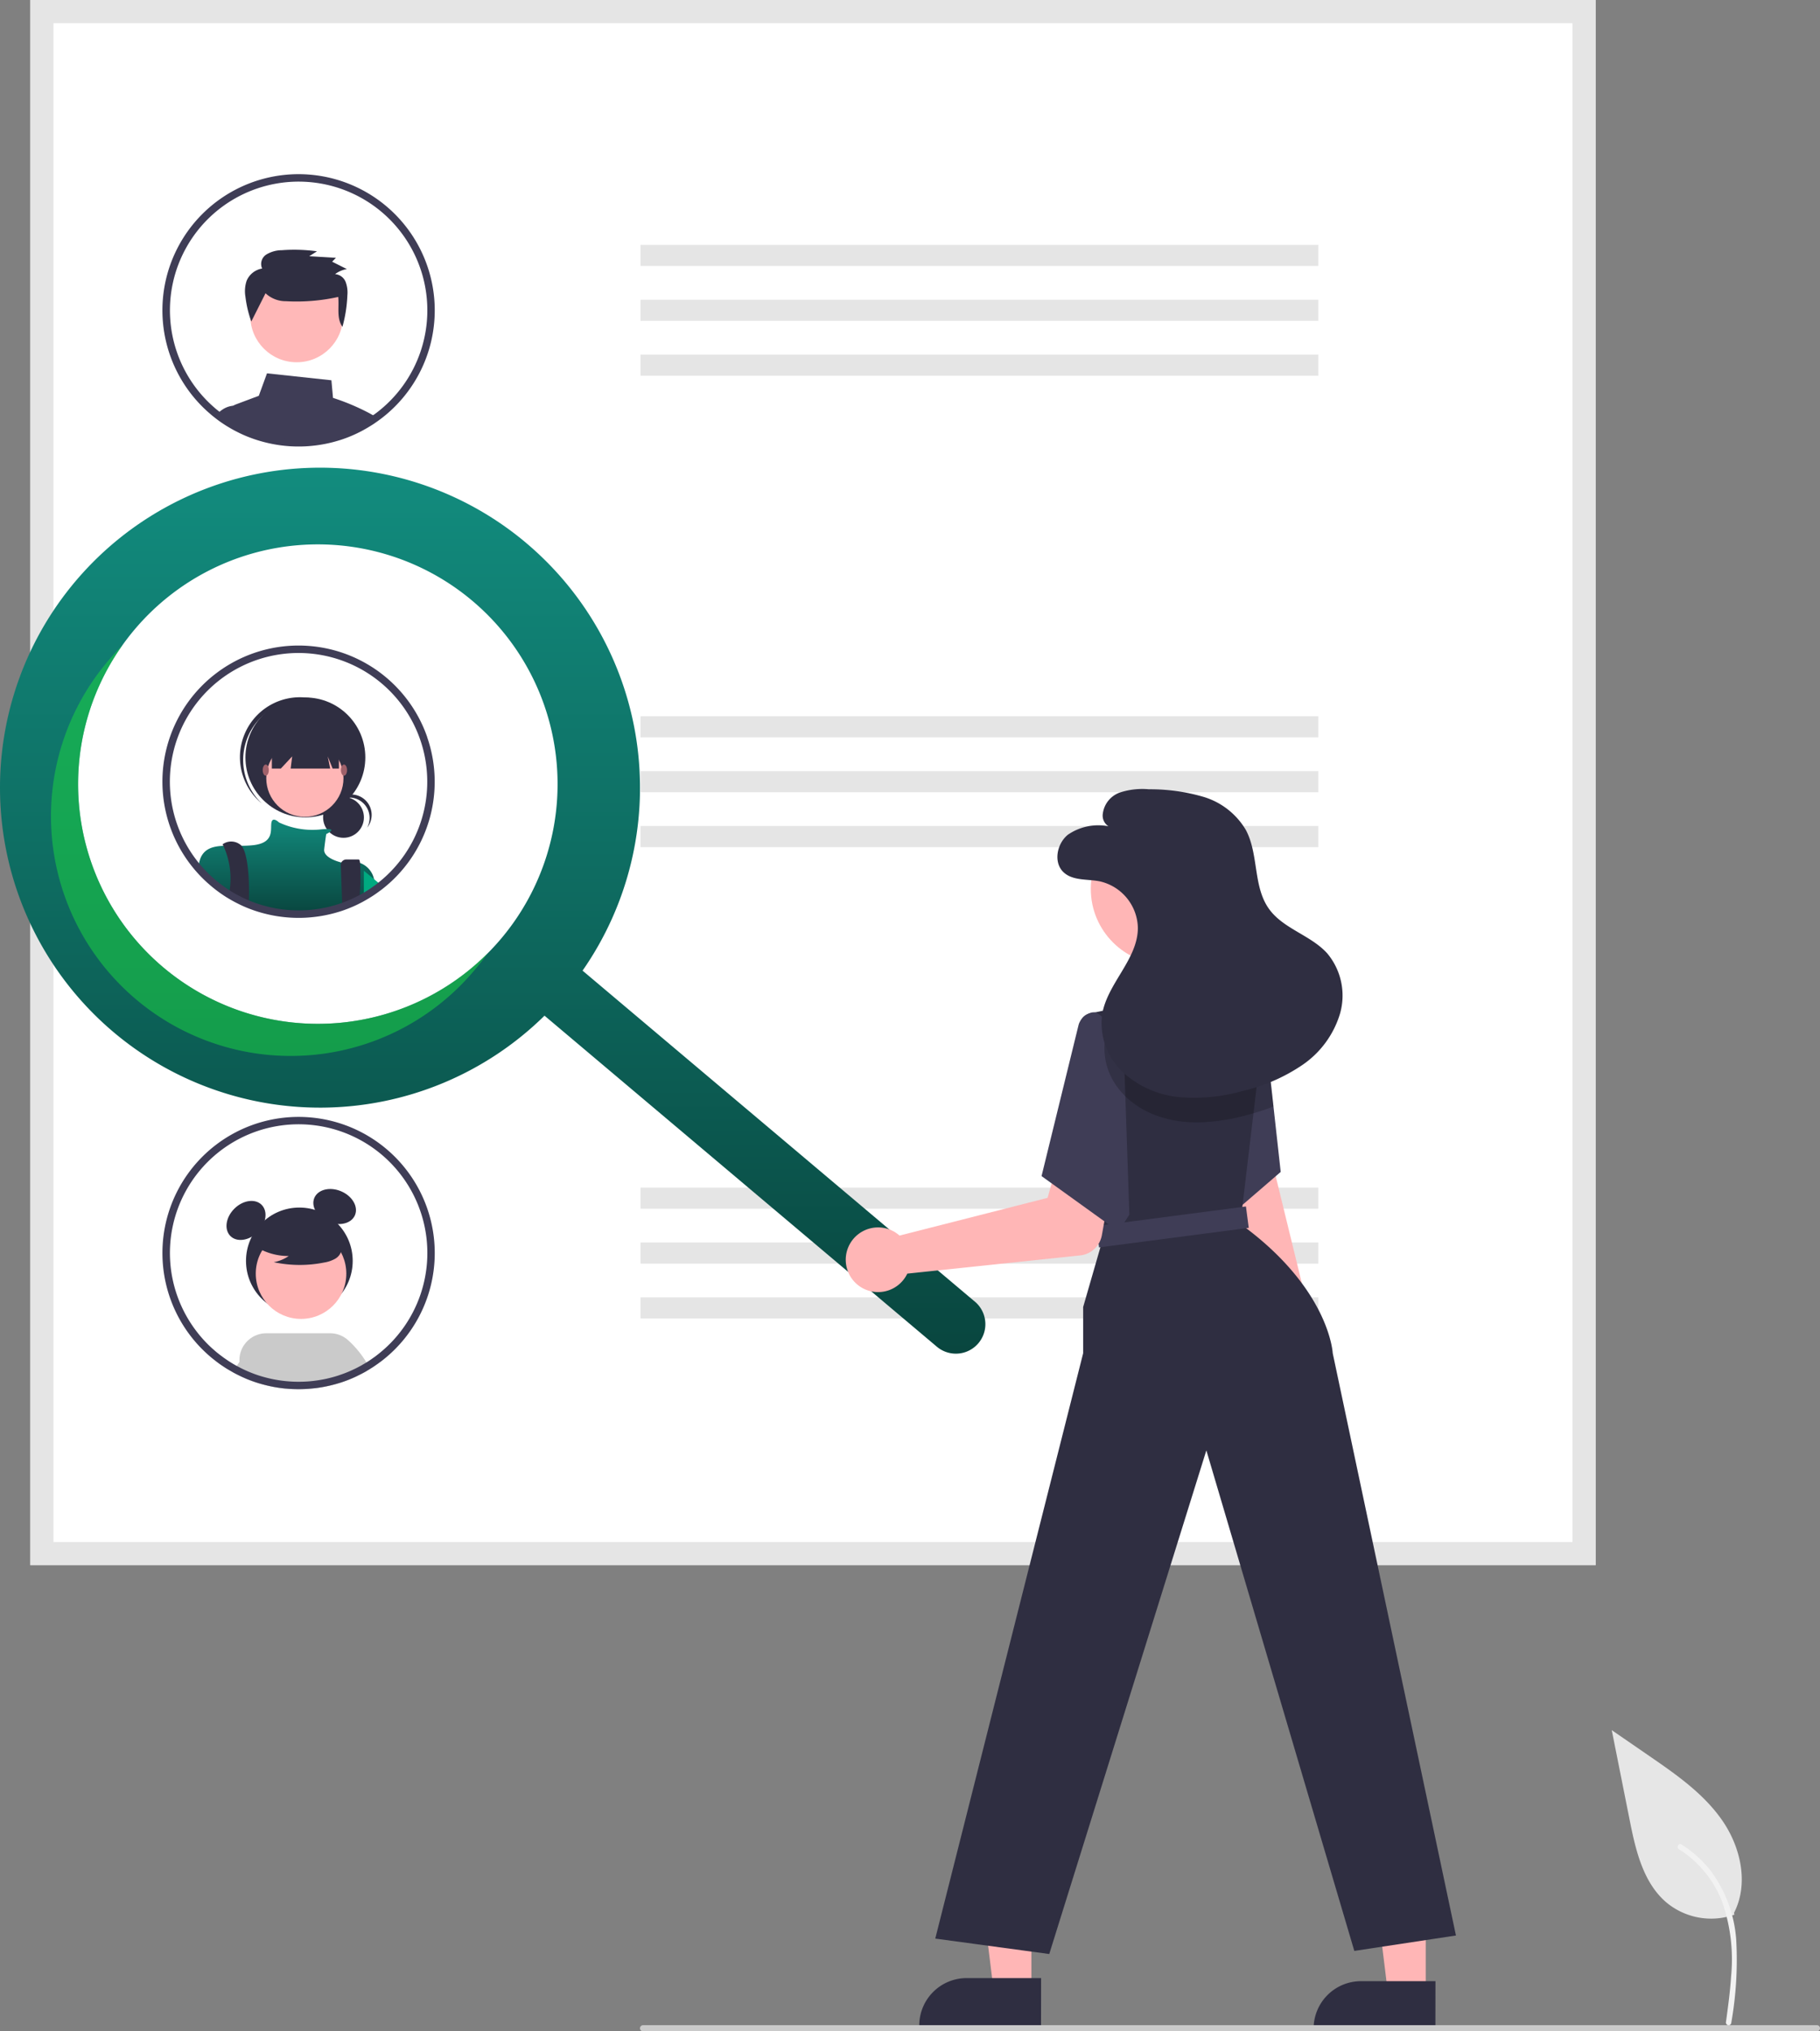 <svg xmlns="http://www.w3.org/2000/svg" xmlns:xlink="http://www.w3.org/1999/xlink" width="227.409" height="253.833" viewBox="0 0 227.409 253.833">
  <rect x="0" y="0" width="227.409" height="253.833" fill="#808080" stroke="none"/>
  <defs>
    <linearGradient id="linear-gradient" x1="0.5" x2="0.5" y2="1" gradientUnits="objectBoundingBox">
      <stop offset="0" stop-color="#128c7e"/>
      <stop offset="1" stop-color="#09463f"/>
    </linearGradient>
  </defs>
  <g id="undraw_people_search_re_5rre" transform="translate(-0.001)">
    <path id="Path_461" data-name="Path 461" d="M843.092,704.965a8.749,8.749,0,0,1-8.449-1.488c-2.959-2.484-3.888-6.576-4.642-10.365l-2.233-11.207,4.675,3.219c3.362,2.315,6.8,4.7,9.127,8.057s3.344,7.93,1.474,11.558" transform="translate(-626.379 -465.712)" fill="#e6e6e6"/>
    <path id="Path_462" data-name="Path 462" d="M855.837,741.282a45.238,45.238,0,0,0,.628-10.421,16.39,16.39,0,0,0-3.16-8.593,14.294,14.294,0,0,0-3.668-3.323c-.367-.231-.7.35-.339.58a13.59,13.59,0,0,1,5.375,6.486,21.758,21.758,0,0,1,1.155,9.383c-.122,1.912-.38,3.811-.641,5.709a.346.346,0,0,0,.235.413.338.338,0,0,0,.413-.235Z" transform="translate(-639.524 -488.46)" fill="#f2f2f2"/>
    <path id="Path_597" data-name="Path 597" d="M510.066,315.9H314.489V120.319H510.066Z" transform="translate(-310.696 -120.319)" fill="#fff"/>
    <path id="Path_598" data-name="Path 598" d="M510.066,315.9H314.489V120.319H510.066Zm-192.687-2.89h189.8v-189.8h-189.8Z" transform="translate(-310.696 -120.319)" fill="#e5e5e5"/>
    <rect id="Rectangle_111" data-name="Rectangle 111" width="84.693" height="2.638" transform="translate(80.03 30.598)" fill="#e5e5e5"/>
    <rect id="Rectangle_112" data-name="Rectangle 112" width="84.693" height="2.638" transform="translate(80.03 37.457)" fill="#e5e5e5"/>
    <rect id="Rectangle_113" data-name="Rectangle 113" width="84.693" height="2.638" transform="translate(80.03 44.317)" fill="#e5e5e5"/>
    <rect id="Rectangle_114" data-name="Rectangle 114" width="84.693" height="2.638" transform="translate(80.03 89.498)" fill="#e5e5e5"/>
    <rect id="Rectangle_115" data-name="Rectangle 115" width="84.693" height="2.638" transform="translate(80.03 96.358)" fill="#e5e5e5"/>
    <rect id="Rectangle_116" data-name="Rectangle 116" width="84.693" height="2.638" transform="translate(80.03 103.217)" fill="#e5e5e5"/>
    <rect id="Rectangle_117" data-name="Rectangle 117" width="84.693" height="2.638" transform="translate(80.03 148.399)" fill="#e5e5e5"/>
    <rect id="Rectangle_118" data-name="Rectangle 118" width="84.693" height="2.638" transform="translate(80.03 155.258)" fill="#e5e5e5"/>
    <rect id="Rectangle_119" data-name="Rectangle 119" width="84.693" height="2.638" transform="translate(80.03 162.117)" fill="#e5e5e5"/>
    <path id="Path_599" data-name="Path 599" d="M396.334,246.475a28.3,28.3,0,0,0-4.514-1.9l-.2-2.2-8.05-.867-1.023,2.807L379.66,245.4a1.409,1.409,0,0,0-.293.153h0a1.431,1.431,0,0,0-.611.953,1.463,1.463,0,0,0,.021.574l.153.626c.22.131.446.257.672.376l.144.073c.33.171.666.333,1.011.483l.217.092.015.006c.162.067.324.131.489.192a16.057,16.057,0,0,0,1.655.531,17.021,17.021,0,0,0,4.388.574c.541,0,1.075-.024,1.6-.076a16.955,16.955,0,0,0,3.555-.718s.006,0,.009,0a16.689,16.689,0,0,0,2.135-.846s.009,0,.012-.006c.156-.073.305-.153.458-.229l.073-.037c.122-.064.244-.128.367-.2.305-.168.6-.345.9-.534.083-.049.162-.1.244-.156.116-.076.232-.156.345-.238C396.936,246.814,396.639,246.64,396.334,246.475Z" transform="translate(-350.209 -194.857)" fill="#3f3d56"/>
    <path id="Path_600" data-name="Path 600" d="M378.983,254.282l-.5-2.275h-1.316l-.04,0h0a2.852,2.852,0,0,0-1.325.458,2.935,2.935,0,0,0-.708.635c.391.3.8.571,1.215.834l.018.009c.119.073.241.147.363.217.22.131.446.257.672.376l.144.073c.33.171.666.333,1.011.482l.217.092.015.006c.162.067.324.131.489.192Z" transform="translate(-347.965 -201.311)" fill="#3f3d56"/>
    <circle id="Ellipse_68" data-name="Ellipse 68" cx="5.798" cy="5.798" r="5.798" transform="translate(31.275 33.672)" fill="#ffb8b8"/>
    <path id="Path_601" data-name="Path 601" d="M386.719,206.817a3.666,3.666,0,0,0,2.553.993,24.044,24.044,0,0,0,6.529-.533c.133,1.286-.229,2.673.529,3.731a17.326,17.326,0,0,0,.615-3.927,3.759,3.759,0,0,0-.218-1.682,1.547,1.547,0,0,0-1.318-.971,3.3,3.3,0,0,1,1.473-.63l-1.841-.925.473-.485-3.333-.2.965-.613a20.934,20.934,0,0,0-4.385-.138,3.764,3.764,0,0,0-1.94.539,1.4,1.4,0,0,0-.527,1.753,2.546,2.546,0,0,0-1.94,1.539,4.11,4.11,0,0,0-.147,1.975,14,14,0,0,0,.734,3.106Z" transform="translate(-353.54 -170.172)" fill="#2f2e41"/>
    <path id="Path_602" data-name="Path 602" d="M390.434,188.276a17.013,17.013,0,1,0-29.4,16.161c.153.192.311.385.473.571.012.012.021.024.034.037a16.512,16.512,0,0,0,1.267,1.307c.116.107.238.217.36.321.232.208.47.406.718.6.1.076.192.153.293.226.391.3.8.571,1.215.834l.018.009c.119.073.241.147.363.217.22.131.446.257.672.376l.144.073c.33.171.666.333,1.011.482l.217.092.015.006c.162.067.324.131.489.192a16.057,16.057,0,0,0,1.655.531,17.022,17.022,0,0,0,4.388.574c.541,0,1.075-.024,1.6-.076a16.952,16.952,0,0,0,3.555-.718l.009,0a16.693,16.693,0,0,0,2.135-.846s.009,0,.012-.006c.156-.073.305-.153.458-.229l.073-.037c.122-.064.244-.128.367-.2.305-.168.6-.345.9-.534.082-.049.162-.1.244-.156.116-.076.232-.156.345-.238.15-.1.3-.211.446-.321.046-.034.095-.067.14-.1A17.007,17.007,0,0,0,390.434,188.276Zm-6.34,18.4c-.1.079-.2.156-.308.226s-.2.15-.305.217c-.089.064-.177.125-.269.183l-.027.018c-.067.046-.134.089-.2.131q-.38.238-.77.458l-.082.046c-.116.064-.232.125-.348.186-.015.009-.034.015-.049.024l-.018.009c-.147.076-.3.15-.446.22a14.979,14.979,0,0,1-1.78.721c-.079.028-.159.055-.238.079a16.018,16.018,0,0,1-3.365.684c-.5.046-1.008.07-1.518.07a15.864,15.864,0,0,1-4.15-.544,15.08,15.08,0,0,1-2.037-.69c-.034-.015-.07-.027-.1-.043s-.07-.027-.1-.043-.07-.031-.107-.049c-.287-.125-.571-.263-.849-.406l-.134-.07c-.339-.177-.672-.366-1-.568-.095-.058-.192-.119-.284-.183l-.07-.046c-.217-.144-.434-.293-.644-.449-.143-.107-.287-.214-.428-.324-.235-.177-.461-.366-.681-.562-.116-.1-.229-.2-.339-.305a15.512,15.512,0,0,1-1.228-1.27c-.128-.147-.254-.293-.373-.446a1.177,1.177,0,0,1-.076-.095,16.081,16.081,0,1,1,22.33,2.819Z" transform="translate(-337.059 -155.091)" fill="#3f3d56"/>
    <path id="Path_603" data-name="Path 603" d="M390.435,341.276a17.013,17.013,0,1,0-29.4,16.161c.153.192.311.385.473.571.012.012.021.024.034.037a16.566,16.566,0,0,0,1.267,1.307c.116.107.238.217.36.321.232.208.47.406.718.6a16.744,16.744,0,0,0,1.509,1.06l.018.009c.339.211.684.406,1.035.592l.143.073c.33.171.666.333,1.011.483l.217.092.015.006a16.524,16.524,0,0,0,2.144.724,17.021,17.021,0,0,0,4.388.574c.541,0,1.075-.024,1.6-.076a16.954,16.954,0,0,0,3.555-.718s.006,0,.009,0a16.672,16.672,0,0,0,2.135-.846s.009,0,.012-.006c.156-.073.305-.153.458-.229l.073-.037c.122-.064.244-.128.366-.2.305-.168.6-.345.9-.534.083-.049.162-.1.244-.156.269-.177.534-.366.791-.559.046-.034.095-.067.141-.1a17.008,17.008,0,0,0,5.778-19.142Z" transform="translate(-337.06 -249.191)" fill="#fff"/>
    <circle id="Ellipse_188" data-name="Ellipse 188" cx="2.55" cy="2.55" r="2.55" transform="translate(40.373 99.59)" fill="#2f2e41"/>
    <path id="Path_969" data-name="Path 969" d="M414.8,378.591a2.55,2.55,0,0,1,2.245,3.76,2.549,2.549,0,1,0-4.235-2.8,2.544,2.544,0,0,1,1.991-.959Z" transform="translate(-371.166 -278.931)" fill="#2f2e41"/>
    <circle id="Ellipse_189" data-name="Ellipse 189" cx="7.49" cy="7.49" r="7.49" transform="translate(30.668 87.155)" fill="#2f2e41"/>
    <path id="Path_970" data-name="Path 970" d="M384.824,349.513a7.489,7.489,0,0,1,10.38-.785c-.061-.058-.122-.117-.185-.173a7.49,7.49,0,1,0-10,11.157l.043.038c.064.056.129.11.194.164a7.489,7.489,0,0,1-.436-10.4Z" transform="translate(-352.544 -259.516)" fill="#2f2e41"/>
    <circle id="Ellipse_190" data-name="Ellipse 190" cx="4.824" cy="4.824" r="4.824" transform="translate(33.271 92.423)" fill="#ffb6b6"/>
    <path id="Path_604" data-name="Path 604" d="M390.965,393.766v1.619c-.3.189-.6.366-.9.534-.122.067-.244.131-.366.2l-.073.037c-.153.076-.3.156-.458.229,0,0-.009,0-.012.006a16.678,16.678,0,0,1-2.135.846s-.006,0-.009,0a16.952,16.952,0,0,1-3.555.718c-.528.052-1.063.076-1.6.076a17.023,17.023,0,0,1-4.388-.574,16.542,16.542,0,0,1-2.144-.724l-.015-.006-.217-.092c-.345-.15-.681-.311-1.011-.482l-.143-.073c-.351-.186-.7-.382-1.035-.592l-.018-.009a16.751,16.751,0,0,1-1.509-1.06c-.247-.189-.486-.388-.718-.6-.122-.1-.244-.214-.36-.321a16.539,16.539,0,0,1-1.267-1.307,6.175,6.175,0,0,1,.232-.938l0,0a1.359,1.359,0,0,1,.064-.153,1.212,1.212,0,0,1,.058-.128c.547-1.023,1.536-1.276,2.764-1.331.693-.031,1.46,0,2.269-.006.428,0,.87-.018,1.313-.058,2.794-.253,2.287-1.9,2.413-2.791.125-.861.9-.116.953-.067l0,0a9.856,9.856,0,0,0,5.07.889c.3-.037.6-.058.9-.067.788-.009.617.217.345.4a3.4,3.4,0,0,1-.412.232s-.125.763-.254,1.906c-.122,1.093,1.973,1.606,2.147,1.646a.019.019,0,0,0,.012,0,4.207,4.207,0,0,1,2.324.061h0A2.754,2.754,0,0,1,390.965,393.766Z" transform="translate(-344.238 -283.95)" fill="url(#linear-gradient)"/>
    <path id="Path_605" data-name="Path 605" d="M380.18,400.107c0,.226-.006.443-.015.647,0,.122-.009.241-.015.354l-.015-.006-.217-.092c-.345-.15-.681-.311-1.011-.483l-.143-.073c-.351-.186-.7-.382-1.035-.592.009-.107.024-.214.04-.321.034-.235.061-.473.079-.708a9.829,9.829,0,0,0-.87-4.813v0c-.061-.122-.1-.189-.1-.189a1.84,1.84,0,0,1,2.156,0,.761.761,0,0,1,.211.183C380.009,394.912,380.217,397.941,380.18,400.107Z" transform="translate(-349.068 -288.327)" fill="#2f2e41"/>
    <path id="Path_606" data-name="Path 606" d="M417.631,403.273c-.012.342-.031.7-.052,1.063v0s-.009,0-.012.006a16.667,16.667,0,0,1-2.135.846s-.006,0-.009,0l-.034-.858,0-.113-.162-4.178a.7.7,0,0,1,.7-.733h1.548c.076,0,.131.156.168.437v0A26.465,26.465,0,0,1,417.631,403.273Z" transform="translate(-372.651 -291.909)" fill="#2f2e41"/>
    <path id="Path_975" data-name="Path 975" d="M392.874,357.267v4.825h1.117l1.422-1.523-.19,1.523h4.938l-.305-1.523.611,1.523h.787v-4.825Z" transform="translate(-358.905 -266.05)" fill="#2f2e41"/>
    <ellipse id="Ellipse_191" data-name="Ellipse 191" cx="0.381" cy="0.698" rx="0.381" ry="0.698" transform="translate(32.826 95.534)" fill="#a0616a"/>
    <ellipse id="Ellipse_192" data-name="Ellipse 192" cx="0.381" cy="0.698" rx="0.381" ry="0.698" transform="translate(42.602 95.534)" fill="#a0616a"/>
    <path id="Path_607" data-name="Path 607" d="M425.025,404.858c-.256.192-.522.382-.791.559-.082.055-.162.107-.244.156-.3.189-.6.366-.9.534-.122.067-.244.131-.366.2v-3.365s.488.391,1.267,1.041l.305.26C424.522,404.428,424.766,404.635,425.025,404.858Z" transform="translate(-377.263 -294.138)" fill="#00aa80"/>
    <path id="Path_608" data-name="Path 608" d="M390.435,341.276a17.013,17.013,0,1,0-29.4,16.161c.153.192.311.385.473.571.012.012.021.024.034.037a16.566,16.566,0,0,0,1.267,1.307c.116.107.238.217.36.321.232.208.47.406.718.6a16.744,16.744,0,0,0,1.509,1.06l.018.009c.339.211.684.406,1.035.592l.143.073c.33.171.666.333,1.011.483l.217.092.015.006a16.524,16.524,0,0,0,2.144.724,17.021,17.021,0,0,0,4.388.574c.541,0,1.075-.024,1.6-.076a16.954,16.954,0,0,0,3.555-.718s.006,0,.009,0a16.672,16.672,0,0,0,2.135-.846s.009,0,.012-.006c.156-.073.305-.153.458-.229l.073-.037c.122-.064.244-.128.366-.2.305-.168.6-.345.9-.534.083-.049.162-.1.244-.156.269-.177.534-.366.791-.559.046-.034.095-.067.141-.1a17.008,17.008,0,0,0,5.778-19.142Zm-6.34,18.4c-.1.079-.2.156-.308.226s-.2.15-.305.217c-.089.064-.177.125-.269.183-.076.052-.153.1-.229.15q-.38.238-.769.458l-.083.046c-.116.064-.232.125-.348.186-.015.009-.034.015-.049.024l-.018.009c-.147.076-.3.15-.446.22a14.964,14.964,0,0,1-1.78.721c-.079.027-.159.055-.238.079a16.02,16.02,0,0,1-3.365.684c-.5.046-1.008.07-1.518.07a15.864,15.864,0,0,1-4.15-.544,15.072,15.072,0,0,1-2.037-.69c-.07-.027-.14-.058-.208-.086-.037-.015-.07-.03-.107-.049-.287-.125-.571-.263-.849-.406l-.134-.07c-.339-.177-.672-.366-1-.568-.119-.073-.238-.15-.354-.229-.367-.241-.724-.5-1.072-.773-.235-.177-.461-.366-.681-.562-.116-.1-.229-.2-.339-.305a15.557,15.557,0,0,1-1.228-1.27c-.128-.147-.253-.293-.373-.446a1.165,1.165,0,0,1-.076-.095,16.081,16.081,0,1,1,22.33,2.819Z" transform="translate(-337.06 -249.191)" fill="#3f3d56"/>
    <circle id="Ellipse_69" data-name="Ellipse 69" cx="6.666" cy="6.666" r="6.666" transform="translate(30.739 150.893)" fill="#2f2e41"/>
    <ellipse id="Ellipse_70" data-name="Ellipse 70" cx="2.758" cy="2.069" rx="2.758" ry="2.069" transform="translate(27.327 152.989) rotate(-45)" fill="#2f2e41"/>
    <ellipse id="Ellipse_71" data-name="Ellipse 71" cx="2.069" cy="2.758" rx="2.069" ry="2.758" transform="translate(38.467 151.584) rotate(-66.869)" fill="#2f2e41"/>
    <path id="Path_609" data-name="Path 609" d="M411.827,558.277l-.785-1.236a3.082,3.082,0,0,0-5.636,2.5l.223.8.254.909a17.412,17.412,0,0,0,3.034-.662.014.014,0,0,0,.008,0,16.209,16.209,0,0,0,2.137-.847s.008,0,.011-.008c.154-.073.3-.15.458-.227a.649.649,0,0,0,.073-.038c.123-.062.246-.127.366-.193s.242-.135.358-.208Z" transform="translate(-366.45 -387.789)" fill="#cacaca"/>
    <circle id="Ellipse_72" data-name="Ellipse 72" cx="5.657" cy="5.657" r="5.657" transform="translate(31.959 153.493)" fill="#ffb6b6"/>
    <path id="Path_610" data-name="Path 610" d="M398.22,556.733a12.236,12.236,0,0,0-2.3-2.787,3.36,3.36,0,0,0-2.24-.855h-7.969a3.358,3.358,0,0,0-3.353,3.572,3.438,3.438,0,0,0,.139.762,3.617,3.617,0,0,0,.212.524l.393.785c.031.012.062.027.092.038.008,0,.012,0,.015.008.162.065.324.131.489.193a15.881,15.881,0,0,0,1.655.531,16.686,16.686,0,0,0,2.756.5c.543.05,1.086.077,1.632.077s1.074-.027,1.605-.077c.173-.015.346-.035.52-.054a17.406,17.406,0,0,0,3.033-.662.014.014,0,0,0,.008,0,16.2,16.2,0,0,0,2.137-.847s.008,0,.011-.008c.154-.073.3-.15.458-.227a.675.675,0,0,0,.073-.038c.123-.062.246-.127.366-.192s.242-.135.358-.208.239-.139.358-.212C398.524,557.26,398.374,556.991,398.22,556.733Z" transform="translate(-352.434 -386.488)" fill="#cacaca"/>
    <path id="Path_611" data-name="Path 611" d="M385.8,555.306a3.08,3.08,0,0,0-4.088,1.47l-.708,1.07-.339.512-.516.778.32.173.142.073c.331.169.666.331,1.013.481.038.019.081.035.123.054s.062.027.092.039c.008,0,.012,0,.015.008.162.065.323.131.489.193a15.892,15.892,0,0,0,1.655.531,16.674,16.674,0,0,0,2.756.5l.27-.912.262-.87A3.085,3.085,0,0,0,385.8,555.306Z" transform="translate(-351.08 -387.671)" fill="#cacaca"/>
    <path id="Path_612" data-name="Path 612" d="M386.908,519.646a7.693,7.693,0,0,0,4.4,1.359,4.714,4.714,0,0,1-1.869.769,15.514,15.514,0,0,0,6.337.036,4.1,4.1,0,0,0,1.327-.456,1.679,1.679,0,0,0,.819-1.1,2.263,2.263,0,0,0-1.123-2,8.284,8.284,0,0,0-6.961-1.391,3.813,3.813,0,0,0-2.062,1.165,1.878,1.878,0,0,0-.173,2.23Z" transform="translate(-355.236 -364.055)" fill="#2f2e41"/>
    <path id="Path_613" data-name="Path 613" d="M390.438,494.273a17.013,17.013,0,1,0-29.4,16.161c.15.193.312.385.474.57a.324.324,0,0,0,.031.038,16.231,16.231,0,0,0,1.27,1.305c.115.108.235.219.358.323.231.208.47.4.72.593.1.077.192.154.293.227.389.3.8.57,1.213.835a.028.028,0,0,1,.019.008c.119.073.243.146.366.216s.235.139.35.2l.319.173.142.073c.331.169.666.331,1.013.481.038.019.081.035.123.054s.062.027.092.039c.008,0,.012,0,.015.008.162.065.324.131.489.192a15.92,15.92,0,0,0,1.655.531,16.691,16.691,0,0,0,2.756.5c.543.05,1.086.077,1.632.077s1.074-.027,1.605-.077c.173-.015.346-.035.52-.054a17.4,17.4,0,0,0,3.034-.662.014.014,0,0,0,.008,0,16.241,16.241,0,0,0,2.137-.847s.007,0,.011-.008c.154-.073.3-.15.458-.227a.68.68,0,0,0,.073-.038c.123-.062.246-.127.366-.193s.242-.135.358-.208.239-.139.358-.212l.185-.115c.085-.05.162-.1.246-.158.115-.073.231-.154.343-.235.15-.1.3-.212.447-.323a1.687,1.687,0,0,0,.143-.1A17.024,17.024,0,0,0,390.438,494.273Zm-6.34,18.4c-.1.081-.2.158-.308.227s-.2.15-.308.219c-.089.062-.177.123-.269.181a.176.176,0,0,1-.027.019c-.065.046-.135.089-.2.131-.046.027-.092.058-.139.085-.135.085-.27.165-.408.242-.073.046-.15.089-.223.131l-.081.046c-.119.066-.235.123-.35.185-.015.012-.035.015-.046.027a.03.03,0,0,0-.019.008c-.146.077-.3.15-.446.219a14.861,14.861,0,0,1-1.783.72c-.077.027-.158.058-.235.081a16.093,16.093,0,0,1-3.014.647c-.115.015-.235.027-.354.039-.5.046-1,.069-1.517.069-.454,0-.912-.019-1.363-.058a15.864,15.864,0,0,1-2.787-.485,14.743,14.743,0,0,1-2.036-.693c-.035-.015-.069-.027-.1-.042s-.069-.027-.1-.042-.069-.031-.108-.05c-.25-.108-.5-.227-.743-.35-.035-.019-.069-.035-.1-.054l-.135-.069c-.081-.042-.162-.085-.239-.127-.258-.139-.512-.289-.758-.443-.092-.058-.193-.119-.285-.181l-.069-.046c-.216-.146-.431-.293-.643-.45-.143-.108-.289-.212-.427-.323-.235-.177-.462-.366-.681-.562-.116-.1-.231-.2-.339-.3a15.285,15.285,0,0,1-1.228-1.27c-.127-.146-.254-.293-.374-.447-.027-.031-.05-.062-.077-.1A16.083,16.083,0,1,1,384.1,512.67Z" transform="translate(-337.061 -343.288)" fill="#3f3d56"/>
    <path id="Path_614" data-name="Path 614" d="M370.409,281.549a39.984,39.984,0,1,0,2.267,59.05l49.045,41.384a3.685,3.685,0,0,0,4.758-5.628l-.005,0-49.045-41.384a39.986,39.986,0,0,0-7.019-53.418Zm-3.162,49.433a29.956,29.956,0,1,1-3.576-42.213h0A29.956,29.956,0,0,1,367.247,330.982Z" transform="translate(-304.638 -213.683)" fill="url(#linear-gradient)"/>
    <path id="Path_615" data-name="Path 615" d="M335.56,369.968a29.958,29.958,0,0,1-5.083-40.271q-.859.865-1.661,1.812A29.956,29.956,0,1,0,374.6,370.146q.8-.948,1.507-1.942A29.958,29.958,0,0,1,335.56,369.968Z" transform="translate(-315.164 -249.093)" fill="#1cd244" opacity="0.55"/>
    <path id="Path_616" data-name="Path 616" d="M705.734,493.1a4.135,4.135,0,0,0-1.181-6.23l-8.94-36.591-6.521,2.082,9.653,36.341a4.158,4.158,0,0,0,6.989,4.4Z" transform="translate(-541.089 -323.257)" fill="#ffb6b6"/>
    <path id="Path_617" data-name="Path 617" d="M391.831,348.787l-4.766,4.111-6.668,5.748-2.945-15.068-.308-1.567-.243-1.243L383.658,329l5.632.323.385.023.008.085.089.789,1.155,10.386.027.251Z" transform="translate(-231.806 -202.346)" fill="#3f3d56"/>
    <path id="Path_618" data-name="Path 618" d="M323.636,616.99h-4.719l-2.245-18.2h6.966Z" transform="translate(-194.762 -368.272)" fill="#ffb6b6"/>
    <path id="Path_619" data-name="Path 619" d="M618.215,768.505H603v-.193a5.923,5.923,0,0,1,5.923-5.923h9.3Z" transform="translate(-488.138 -515.213)" fill="#2f2e41"/>
    <path id="Path_620" data-name="Path 620" d="M451.636,617.99h-4.719l-2.246-18.2h6.966Z" transform="translate(-273.486 -368.887)" fill="#ffb6b6"/>
    <path id="Path_621" data-name="Path 621" d="M746.215,769.505H731v-.193a5.924,5.924,0,0,1,5.923-5.923h9.3Z" transform="translate(-566.862 -515.828)" fill="#2f2e41"/>
    <path id="Path_622" data-name="Path 622" d="M673.26,562.522l-12.7,1.925L642.073,501.9l-19.63,62.935L608.2,562.907l18.479-73.144v-5.775l2.5-8.662-.262-2.344-1.821-16.4-.789-7.11-.051-.459a1.561,1.561,0,0,1,1.229-1.7h0l5.928-1.247h9.69l5.717,1.574.393.108.177.05-.088.739-1.34,11.233-.073.616L646.6,471.219l-.285,2.375c11.164,8.084,11.549,16.169,11.549,16.169Z" transform="translate(-491.338 -320.666)" fill="#2f2e41"/>
    <circle id="Ellipse_73" data-name="Ellipse 73" cx="9.455" cy="9.455" r="9.455" transform="translate(136.296 101.622)" fill="#ffb6b6"/>
    <rect id="Rectangle_120" data-name="Rectangle 120" width="18.863" height="2.695" transform="translate(136.978 153.202) rotate(-7.451)" fill="#3f3d56"/>
    <path id="Path_623" data-name="Path 623" d="M585.355,506.326a4.05,4.05,0,0,1,.507.388l18.5-4.716,1.262-4.463,6.984,1.024-1.466,8.118a3.08,3.08,0,0,1-2.708,2.515l-21.6,2.275a4.041,4.041,0,1,1-1.478-5.141Z" transform="translate(-473.466 -352.318)" fill="#ffb6b6"/>
    <path id="Path_624" data-name="Path 624" d="M652.9,451.461l-3.272-2.5c-.885-.336-2.1.618-2.31,1.54l-4.62,18.863,9.624,6.929,1.347-2.117Z" transform="translate(-512.556 -322.401)" fill="#3f3d56"/>
    <g id="Group_7" data-name="Group 7" transform="translate(137.998 125.403)" opacity="0.2">
      <path id="Path_625" data-name="Path 625" d="M684.225,458.926a26.078,26.078,0,0,1-2.495.847c-.269.081-.547.158-.82.231a25.416,25.416,0,0,1-5.521.893,17.377,17.377,0,0,1-2.41-.065,13.57,13.57,0,0,1-2.537-.5l-.085-.023a11.127,11.127,0,0,1-4.6-2.614,9.069,9.069,0,0,1-.812-.9,8.177,8.177,0,0,1-1.755-6.364,5.475,5.475,0,0,1,.131-.6,9.655,9.655,0,0,1,.573-1.578c.1-.239.22-.473.343-.7l4.35-1.471h8.284l5.717,1.575.385.023.008.085.177.05-.089.739Z" transform="translate(-663.103 -446.068)"/>
    </g>
    <path id="Path_626" data-name="Path 626" d="M654.224,381.11a6.707,6.707,0,0,0-5.087,1.065c-1.378,1.129-1.823,3.475-.518,4.688,1.155,1.074,2.962.821,4.509,1.127a6.1,6.1,0,0,1,4.768,5.835c-.023,3.917-3.782,6.883-4.457,10.741a8.378,8.378,0,0,0,2.57,7.264,12.122,12.122,0,0,0,7.218,3.137,22.31,22.31,0,0,0,7.932-.827,22.06,22.06,0,0,0,7.328-3.229,11.907,11.907,0,0,0,4.662-6.374,8.211,8.211,0,0,0-1.6-7.553c-2.063-2.279-5.5-3.062-7.28-5.565-2-2.806-1.26-6.8-2.879-9.843a9.2,9.2,0,0,0-5.31-4.146,23.68,23.68,0,0,0-6.811-.944,9.025,9.025,0,0,0-3.58.391,3.234,3.234,0,0,0-2.174,2.653A1.579,1.579,0,0,0,654.224,381.11Z" transform="translate(-515.717 -277.86)" fill="#2f2e41"/>
    <path id="Path_627" data-name="Path 627" d="M659.42,778.451H512.747a.385.385,0,0,1,0-.77H659.42a.385.385,0,0,1,0,.77Z" transform="translate(-432.394 -524.618)" fill="#cacaca"/>
  </g>
</svg>
